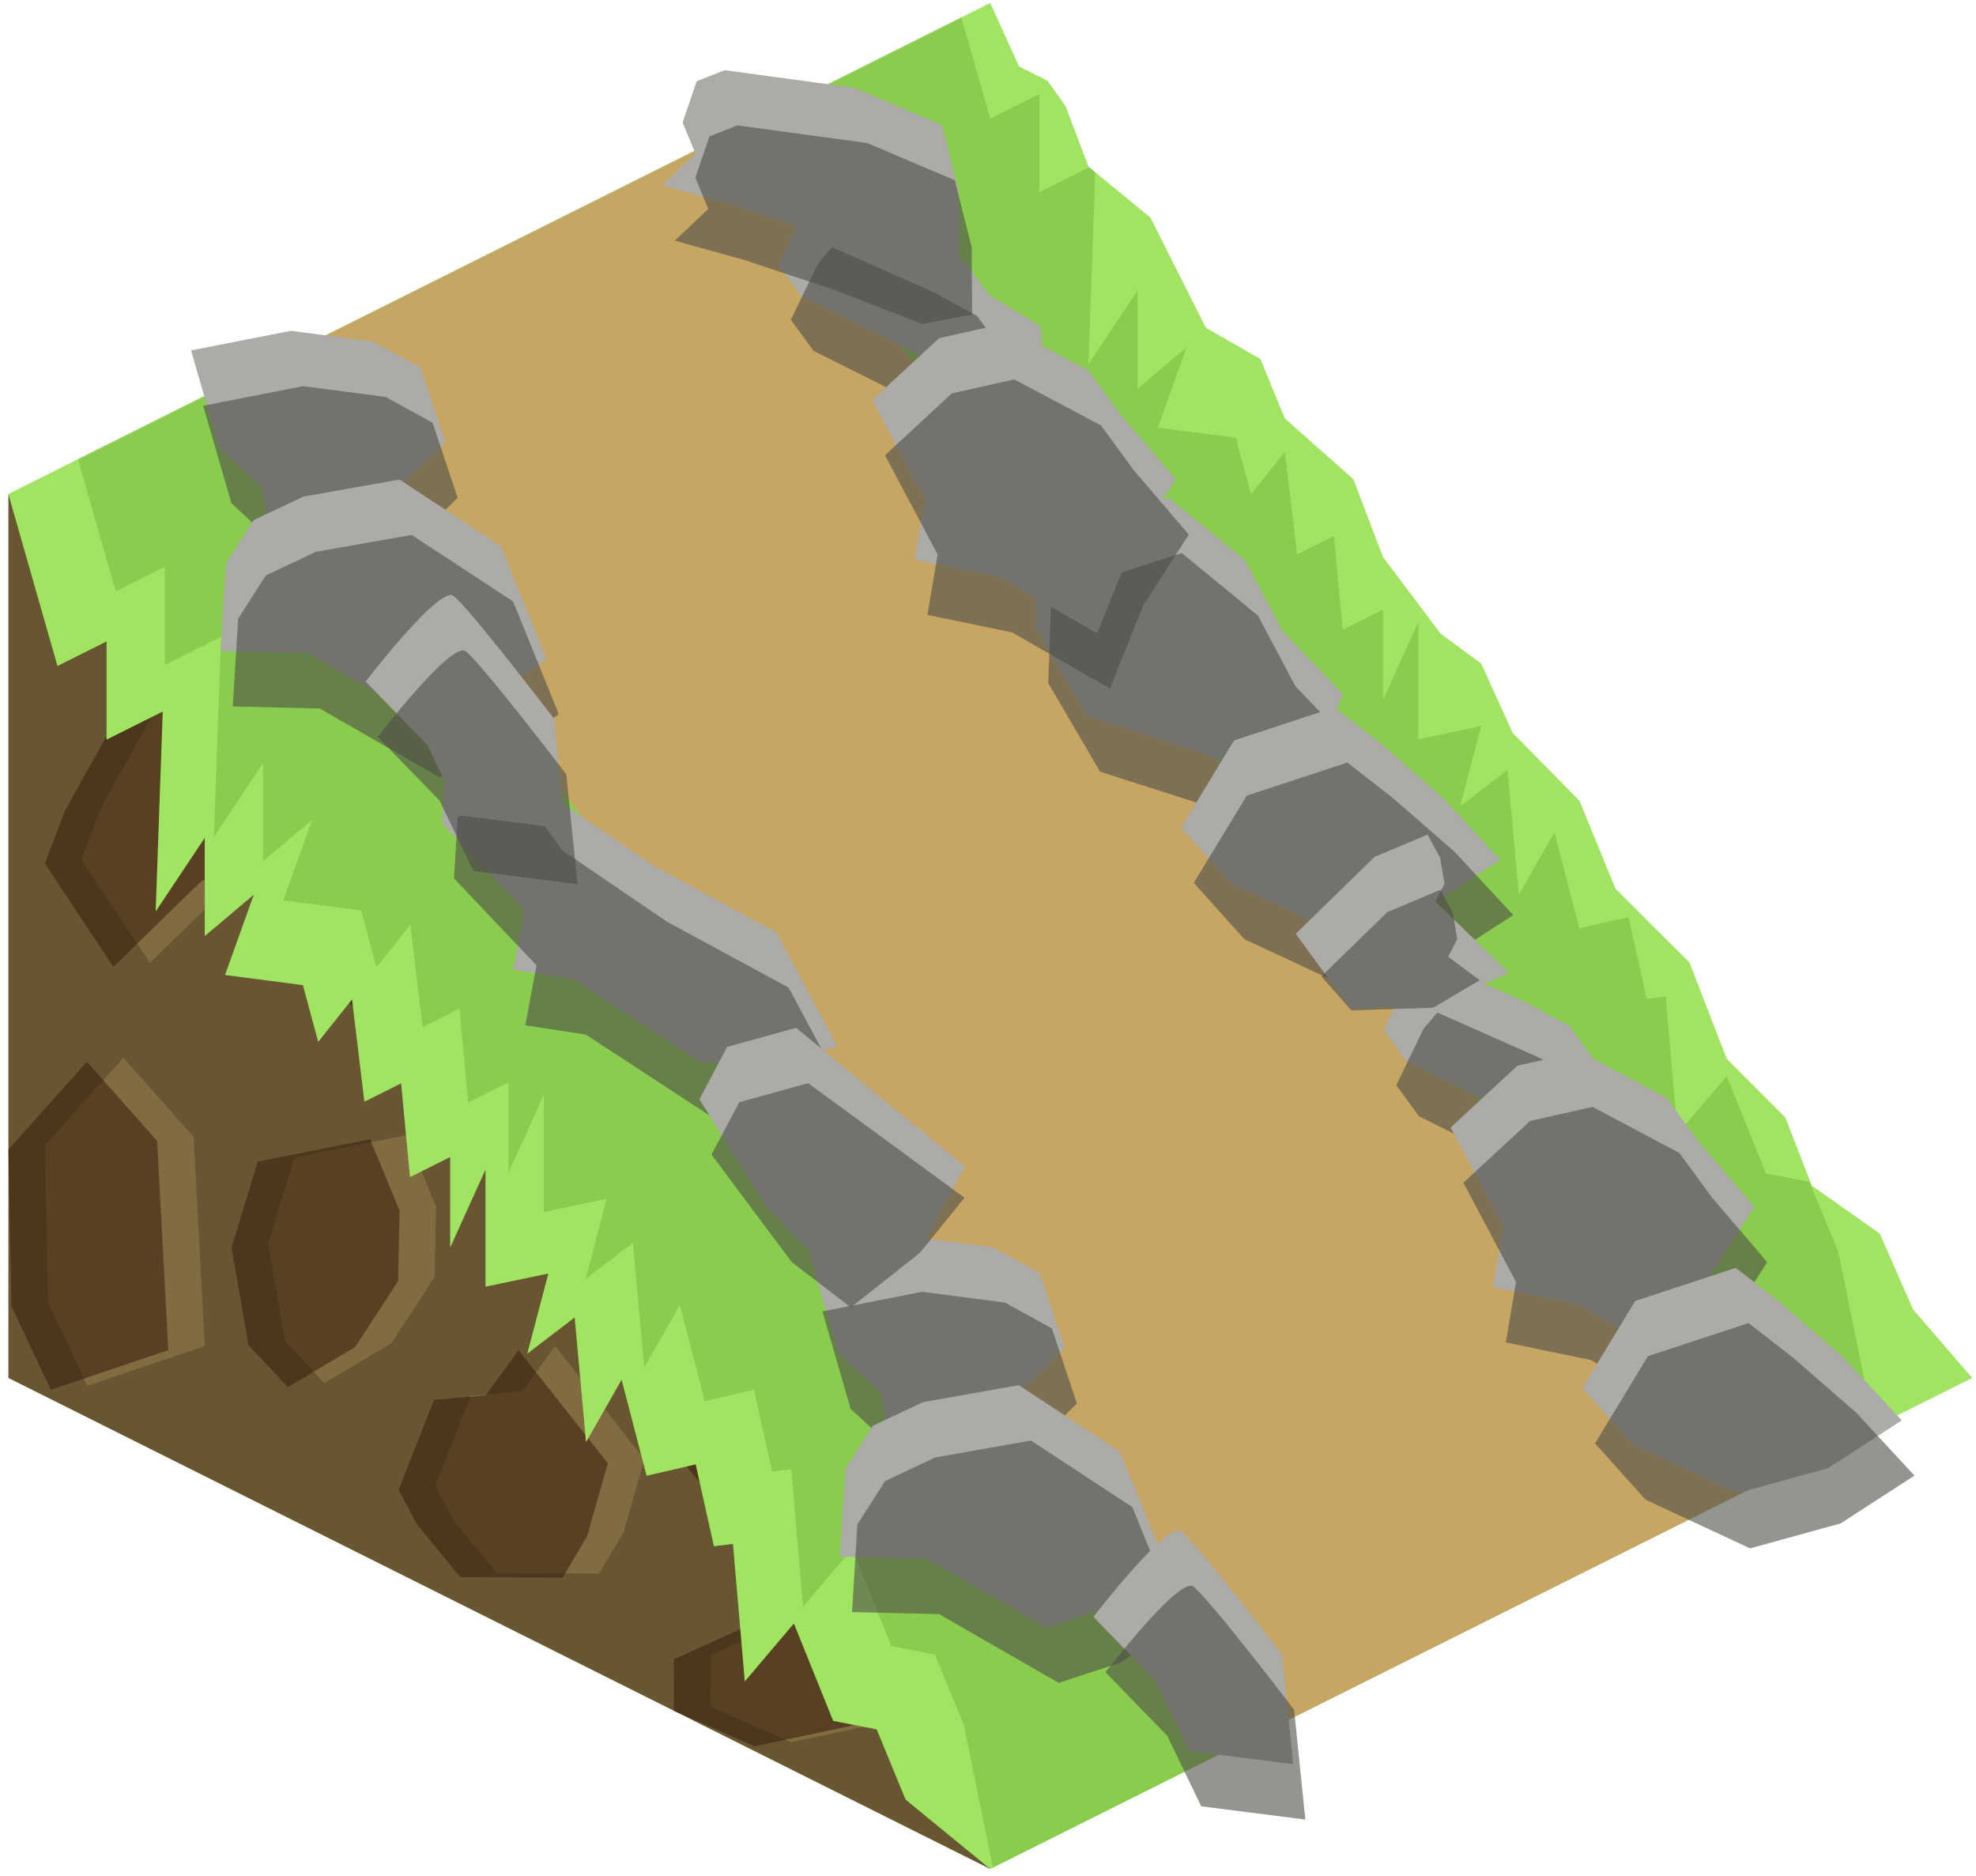 <?xml version="1.0" encoding="UTF-8" standalone="no"?><!DOCTYPE svg PUBLIC "-//W3C//DTD SVG 1.1//EN" "http://www.w3.org/Graphics/SVG/1.1/DTD/svg11.dtd"><svg width="100%" height="100%" viewBox="0 0 216 205" version="1.1" xmlns="http://www.w3.org/2000/svg" xmlns:xlink="http://www.w3.org/1999/xlink" xml:space="preserve" xmlns:serif="http://www.serif.com/" style="fill-rule:evenodd;clip-rule:evenodd;stroke-linecap:round;stroke-linejoin:round;stroke-miterlimit:1.5;"><g id="Grass_Ramp_LeftUp_high-angle3"><path d="M108.248,107.664l0,96.598l-107.331,-53.665l0,-96.598l107.331,53.665Z" style="fill:#685632;"/><clipPath id="_clip1"><path d="M108.248,107.664l0,96.598l-107.331,-53.665l0,-96.598l107.331,53.665Z"/></clipPath><g clip-path="url(#_clip1)"><path d="M90.779,174.061l11.734,-4.08l-0.235,-16.22l-6.989,-11.582l-11.749,-1.319l-5.988,4.725l-1.503,10.627l14.73,17.849" style="fill:#816b40;stroke:#000;stroke-width:1px;"/><path d="M86.457,190.409l17.273,-3.671l-1.819,-6.447l-9.043,-3.99l-7.196,0.973l-8.01,3.61l-0.029,5.632l8.824,3.893Z" style="fill:#816b40;"/><path d="M49.515,166.082l4.778,5.836l11.198,0.057l2.666,-4.497l2.281,-7.998l-9.77,-12.374l-3.564,4.939l-5.673,0.498l-3.86,9.848l1.944,3.691" style="fill:#816b40;"/><path d="M74.605,140.214l-6.21,-6.587l4.114,-12.273l9.074,-1.736l7.963,-0.801l2.764,4.187l3.72,-1.191l5.458,1.532l1.351,4.444l-6.164,3.963l-4.606,2.727l-8.414,4.037l-9.05,1.698Z" style="fill:#816b40;stroke:#000;stroke-width:1px;"/><path d="M35.455,151.159l-4.295,-4.586l-1.861,-10.647l2.87,-9.418l12.278,-2.445l3.22,7.815l-0.159,7.685l-4.699,7.216l-7.354,4.38Z" style="fill:#816b40;"/><path d="M16.381,105.231l-2.402,-3.625l-5.092,-7.684l2.215,-5.783l10.317,-18.523c0,0 7.68,6.584 10.235,6.868c2.555,0.284 7.573,5.082 7.573,5.082l-3.959,8.979l-9.33,5.376l-9.557,9.31Z" style="fill:#816b40;"/><path d="M61.67,119.273l-10.818,-2.741l-10.012,-8.444l2.664,-7.435l5.35,-5.277l7.762,2.587l4.721,5.79l3.252,6.875l-2.919,8.645" style="fill:#816b40;stroke:#000;stroke-width:1px;"/><path d="M4.907,125.188l8.581,-9.593l7.678,8.655l1.217,22.863l-12.832,4.345l-4.296,-9.13l-0.348,-17.14" style="fill:#816b40;"/><path d="M82.467,190.852l17.273,-3.67l-1.819,-6.448l-9.043,-3.989l-7.196,0.973l-8.01,3.609l-0.029,5.633l8.824,3.892Zm4.322,-16.347l-14.73,-17.849l1.503,-10.628l5.988,-4.725l11.749,1.32l6.989,11.581l0.235,16.221l-11.734,4.08Zm-41.263,-7.98l-1.945,-3.691l3.86,-9.847l5.673,-0.498l3.564,-4.94l9.77,12.374l-2.281,7.998l-2.666,4.498l-11.198,-0.057l-4.777,-5.837Zm-44.609,-40.894l8.581,-9.592l7.678,8.654l1.217,22.864l-12.832,4.344l-4.296,-9.129l-0.348,-17.141Zm30.548,25.971l-4.295,-4.585l-1.861,-10.648l2.87,-9.418l12.278,-2.445l3.22,7.815l-0.159,7.685l-4.698,7.217l-7.355,4.379Zm39.15,-10.944l-6.21,-6.587l4.114,-12.274l9.074,-1.735l7.964,-0.802l2.763,4.188l3.72,-1.192l5.458,1.533l1.351,4.444l-6.164,3.962l-4.605,2.728l-8.415,4.037l-9.05,1.698Zm-12.935,-20.941l-10.818,-2.742l-10.012,-8.443l2.664,-7.436l5.35,-5.277l7.762,2.587l4.721,5.79l3.252,6.875l-2.919,8.646Zm-45.289,-14.043l-7.494,-11.309l2.215,-5.782l10.317,-18.523c0,0 7.68,6.583 10.235,6.867c2.555,0.285 7.573,5.082 7.573,5.082l-3.959,8.98l-9.33,5.375l-9.557,9.31Z" style="fill:#311807;fill-opacity:0.5;"/></g><path d="M0.917,53.999l5.367,18.783l5.366,-2.684l0,10.733l6.142,-3.07l-0.775,21.853l5.366,-8.049l0,10.733l5.367,-4.526l-3.149,8.783l8.515,1.109l1.668,6.201l3.699,-4.643l1.349,11.184l4.017,-2.009l0.969,10.249l4.398,-2.199l0,9.879l3.857,-8.509l0,12.801l6.876,-1.439l-2.309,8.762l5.181,-3.958l1.241,13.624l3.889,-6.817l2.731,10.494l5.367,-1.24l1.99,8.943l2.084,-0.254l1.292,15.027l5.367,-6.33l4.297,10.645l4.758,0.927l3.155,7.671l9.256,7.589l107.332,-53.665l-6.466,-7.501l-3.647,-8.289l-7.413,-5.22l-2.908,-7.476l-6.399,-6.397l-4.061,-10.51l-8.085,-8.059l-3.954,-9.637l-7.297,-7.407l-3.436,-7.577l-4.428,-3.258l-6.305,-8.378l-3.241,-8.51l-7.492,-6.649l-2.675,-6.493l-5.955,-3.406l-6.066,-12.05l-6.771,-5.56l-2.495,-6.608l-1.979,-2.783l-3.12,-1.56l-3.139,-6.936l-107.331,53.666Z" style="fill:#b4e164;"/><clipPath id="_clip2"><path d="M0.917,53.999l5.367,18.783l5.366,-2.684l0,10.733l6.142,-3.07l-0.775,21.853l5.366,-8.049l0,10.733l5.367,-4.526l-3.149,8.783l8.515,1.109l1.668,6.201l3.699,-4.643l1.349,11.184l4.017,-2.009l0.969,10.249l4.398,-2.199l0,9.879l3.857,-8.509l0,12.801l6.876,-1.439l-2.309,8.762l5.181,-3.958l1.241,13.624l3.889,-6.817l2.731,10.494l5.367,-1.24l1.99,8.943l2.084,-0.254l1.292,15.027l5.367,-6.33l4.297,10.645l4.758,0.927l3.155,7.671l9.256,7.589l107.332,-53.665l-6.466,-7.501l-3.647,-8.289l-7.413,-5.22l-2.908,-7.476l-6.399,-6.397l-4.061,-10.51l-8.085,-8.059l-3.954,-9.637l-7.297,-7.407l-3.436,-7.577l-4.428,-3.258l-6.305,-8.378l-3.241,-8.51l-7.492,-6.649l-2.675,-6.493l-5.955,-3.406l-6.066,-12.05l-6.771,-5.56l-2.495,-6.608l-1.979,-2.783l-3.12,-1.56l-3.139,-6.936l-107.331,53.666Z"/></clipPath><g clip-path="url(#_clip2)"><path d="M0.917,107.664l-24.522,-52.138l131.853,-65.926l125.245,168.14l-146.711,57.256l-85.865,-107.332Z" style="fill:#2ff750;fill-opacity:0.15;"/><path d="M103.848,-2.442l4.4,15.399l5.367,-2.683l0,10.733l6.142,-3.071l-0.776,21.854l5.367,-8.05l0,10.733l5.366,-4.525l-3.148,8.783l8.515,1.109l1.668,6.2l3.699,-4.643l1.349,11.185l4.017,-2.009l0.969,10.249l4.398,-2.199l0,9.878l3.857,-8.509l0,12.802l6.876,-1.44l-2.309,8.763l5.18,-3.959l1.241,13.625l3.889,-6.817l2.732,10.493l5.367,-1.24l1.989,8.944l2.084,-0.254l1.293,15.026l5.367,-6.33l4.297,10.645l4.757,0.928l3.156,7.67l3.889,19.115l17.191,-8.051l3.593,5.21l-116.382,54.507l-3.89,-19.115l-3.155,-7.671l-4.757,-0.927l-4.297,-10.645l-5.367,6.33l-1.293,-15.026l-2.084,0.253l-1.99,-8.943l-5.366,1.24l-2.732,-10.494l-3.889,6.817l-1.241,-13.624l-5.18,3.959l2.309,-8.763l-6.876,1.44l0,-12.802l-3.857,8.509l0,-9.878l-4.398,2.198l-0.969,-10.248l-4.017,2.008l-1.35,-11.184l-3.698,4.643l-1.668,-6.2l-8.515,-1.109l3.148,-8.783l-5.366,4.525l0,-10.733l-5.367,8.05l0.775,-21.854l-6.141,3.071l0,-10.733l-5.367,2.683l-5.366,-18.783l96.564,-48.282Z" style="fill:#62a02a;fill-opacity:0.35;"/></g><g><path d="M26.809,41.053l112.697,147.58l53.666,-26.833l-112.698,-147.58l-53.665,26.833Z" style="fill:#c7a664;"/><g><path d="M134.399,83.286l9.125,0.109l3.293,-7.524l-6.611,-6.917l-4.084,-7.704l-8.339,-6.846l-14.247,4.63l-0.343,9.596l5.664,9.669l15.542,4.987Z" style="fill:#acaba7;"/><path d="M135.793,89.32l9.125,0.109l3.293,-7.523l-6.611,-6.918l-4.084,-7.704l-8.339,-6.845l-14.247,4.629l-0.343,9.597l5.664,9.668l15.542,4.987Z" style="fill:#4e4d47;fill-opacity:0.6;"/><path d="M87.534,32.31l12.645,6.319l7.079,6.561l3.394,0.04l4.21,0.051l-0.697,-4.809l-0.388,-4.805l-5.659,-3.462l-2.717,-3.715l-4.708,-2.58l-11.146,-4.934l-1.514,1.778l-2.98,6.165l2.481,3.391Z" style="fill:#acaba7;"/><path d="M88.928,38.344l12.645,6.32l7.079,6.56l3.394,0.041l4.21,0.05l-0.697,-4.808l-0.388,-4.805l-5.658,-3.462l-2.718,-3.716l-4.708,-2.58l-11.146,-4.934l-1.514,1.778l-2.979,6.166l2.48,3.39Z" style="fill:#4e4d47;fill-opacity:0.6;"/><path d="M93.41,9.598l9.578,4.075l1.836,7.327l0.042,7.346l-5.453,1.02l-9.574,-3.707l-9.909,-3.291l-7.566,-2.099l3.66,-3.47l-1.406,-3.42l1.54,-4.504l3.066,-1.205l14.186,1.928" style="fill:#acaba7;"/><path d="M94.805,15.633l9.577,4.074l1.836,7.327l0.042,7.347l-5.453,1.019l-9.574,-3.706l-9.909,-3.292l-7.566,-2.098l3.66,-3.471l-1.406,-3.42l1.54,-4.504l3.066,-1.204l14.187,1.928" style="fill:#4e4d47;fill-opacity:0.6;"/><path d="M122.501,45.306l6.054,7.084l-4.986,7.767l-3.638,9.061l-10.672,-6.132l-9.274,-1.917l1.115,-6.607l-5.755,-10.844l7.309,-6.761l6.822,-1.525l9.482,5.031l3.543,4.843Z" style="fill:#acaba7;"/><path d="M123.895,51.34l6.054,7.085l-4.986,7.767l-3.638,9.061l-10.672,-6.132l-9.274,-1.918l1.115,-6.607l-5.755,-10.843l7.309,-6.761l6.822,-1.525l9.482,5.03l3.543,4.843Z" style="fill:#4e4d47;fill-opacity:0.6;"/><path d="M153.716,115.962l12.645,6.319l7.08,6.561l3.393,0.041l4.211,0.05l-0.697,-4.808l-0.388,-4.805l-5.659,-3.462l-2.718,-3.716l-4.707,-2.58l-11.147,-4.934l-1.514,1.778l-2.979,6.165l2.48,3.391Z" style="fill:#acaba7;"/><path d="M155.11,121.997l12.645,6.319l7.08,6.561l3.393,0.04l4.211,0.051l-0.697,-4.809l-0.388,-4.805l-5.659,-3.462l-2.717,-3.715l-4.708,-2.58l-11.146,-4.934l-1.515,1.777l-2.979,6.166l2.48,3.391Z" style="fill:#4e4d47;fill-opacity:0.6;"/><path d="M185.724,124.815l6.054,7.084l-4.986,7.767l-3.638,9.061l-10.672,-6.132l-9.274,-1.917l1.115,-6.607l-5.755,-10.844l7.309,-6.761l6.822,-1.525l9.482,5.031l3.543,4.843Z" style="fill:#acaba7;"/><path d="M187.118,130.849l6.054,7.085l-4.986,7.767l-3.638,9.061l-10.672,-6.132l-9.274,-1.918l1.115,-6.607l-5.755,-10.843l7.309,-6.761l6.822,-1.525l9.483,5.03l3.542,4.843Z" style="fill:#4e4d47;fill-opacity:0.6;"/><path d="M40.838,37.334l-9.043,-1.179l-10.91,2.143l3.078,10.633l4.703,4.4l1.045,6.781l7.308,2.035l5.822,-7.976l5.861,-5.818l-2.732,-8.193l-5.132,-2.826Z" style="fill:#acaba7;"/><path d="M42.162,43.384l-9.043,-1.179l-10.91,2.143l3.078,10.633l4.703,4.4l1.045,6.782l7.308,2.034l5.822,-7.976l5.861,-5.818l-2.732,-8.193l-5.132,-2.826Z" style="fill:#4e4d47;fill-opacity:0.6;"/><path d="M43.675,52.412l11.093,7.28l4.988,12.305l-6.194,4.655l-6.854,2.239l-13.083,-7.511l-9.506,-0.224l0.591,-9.589l3.026,-4.73l5.465,-2.575l10.474,-1.85Z" style="fill:#acaba7;"/><path d="M44.999,58.462l11.093,7.28l4.988,12.305l-6.194,4.655l-6.854,2.239l-13.083,-7.51l-9.506,-0.225l0.591,-9.588l3.026,-4.73l5.465,-2.576l10.474,-1.85Z" style="fill:#4e4d47;fill-opacity:0.6;"/><path d="M108.531,136.309l-9.043,-1.179l-10.91,2.143l3.079,10.633l4.703,4.4l1.045,6.782l7.307,2.034l5.823,-7.976l5.861,-5.818l-2.732,-8.193l-5.133,-2.826Z" style="fill:#acaba7;"/><path d="M109.855,142.36l-9.043,-1.18l-10.91,2.143l3.079,10.633l4.703,4.4l1.045,6.782l7.307,2.034l5.823,-7.975l5.861,-5.819l-2.732,-8.193l-5.133,-2.825Z" style="fill:#4e4d47;fill-opacity:0.6;"/><path d="M111.368,151.387l11.094,7.28l4.987,12.305l-6.194,4.655l-6.853,2.239l-13.084,-7.51l-9.505,-0.225l0.59,-9.588l3.027,-4.73l5.464,-2.576l10.474,-1.85Z" style="fill:#acaba7;"/><path d="M112.692,157.438l11.094,7.279l4.987,12.305l-6.194,4.655l-6.853,2.239l-13.084,-7.51l-9.505,-0.225l0.59,-9.588l3.027,-4.73l5.464,-2.575l10.474,-1.85Z" style="fill:#4e4d47;fill-opacity:0.6;"/><path d="M71.622,94.706l13.261,7.176l6.693,12.518l-8.021,1.855l-6.962,-0.164l-13.87,-9.066l-6.626,-1.021l1.23,-6.539l-9.022,-9.518l0.401,-6.704l3.857,-1.329l5.559,2.141l2.027,2.84l11.473,7.811" style="fill:#acaba7;"/><path d="M72.946,100.756l13.261,7.176l6.693,12.518l-8.021,1.855l-6.962,-0.164l-13.87,-9.066l-6.626,-1.02l1.23,-6.54l-9.022,-9.518l0.401,-6.704l3.857,-1.328l5.559,2.14l2.027,2.84l11.473,7.811" style="fill:#4e4d47;fill-opacity:0.6;"/><path d="M49.542,65.107c1.553,1.056 11.037,13.464 11.037,13.464l1.228,12.01l-11.38,-1.446l-3.7,-7.686l-6.757,-6.965c0,0 8.018,-10.433 9.572,-9.377Z" style="fill:#acaba7;"/><path d="M50.866,71.157c1.553,1.056 11.037,13.465 11.037,13.465l1.228,12.009l-11.38,-1.446l-3.7,-7.686l-6.758,-6.965c0,0 8.019,-10.432 9.573,-9.377Z" style="fill:#4e4d47;fill-opacity:0.6;"/><path d="M129.098,167.334c1.554,1.055 11.038,13.464 11.038,13.464l1.228,12.009l-11.38,-1.446l-3.7,-7.686l-6.758,-6.965c0,0 8.018,-10.432 9.572,-9.376Z" style="fill:#acaba7;"/><path d="M130.422,173.384c1.554,1.056 11.038,13.464 11.038,13.464l1.228,12.009l-11.38,-1.446l-3.7,-7.686l-6.758,-6.964c0,0 8.018,-10.433 9.572,-9.377Z" style="fill:#4e4d47;fill-opacity:0.6;"/><path d="M145.882,77.308l-10.989,3.614l-5.786,9.532l5.511,6.148l11.432,5.328l9.899,-2.728l8.071,-5.226l-6.387,-6.897l-6.849,-5.966l-4.902,-3.805" style="fill:#acaba7;"/><path d="M147.276,83.342l-10.989,3.615l-5.786,9.531l5.511,6.148l11.432,5.328l9.899,-2.727l8.071,-5.227l-6.387,-6.897l-6.849,-5.966l-4.902,-3.805" style="fill:#4e4d47;fill-opacity:0.6;"/><path d="M189.739,138.564l-10.989,3.615l-5.785,9.531l5.511,6.148l11.432,5.328l9.899,-2.728l8.071,-5.226l-6.388,-6.897l-6.848,-5.966l-4.903,-3.805" style="fill:#acaba7;"/><path d="M191.133,144.599l-10.989,3.614l-5.785,9.531l5.511,6.149l11.432,5.327l9.899,-2.727l8.071,-5.227l-6.388,-6.896l-6.848,-5.967l-4.903,-3.804" style="fill:#4e4d47;fill-opacity:0.6;"/><path d="M156.05,91.21l-5.797,2.443l-8.614,8.399l6.057,8.281l9.447,-0.542l7.817,-3.456l-8.055,-7.802l0.999,-1.94l-0.488,-2.855l-1.366,-2.528Z" style="fill:#acaba7;"/><path d="M157.444,97.244l-5.796,2.443l-7.211,7.024l3.276,3.711l8.939,-0.287l5.095,-3.006l-3.448,-2.562l1,-1.94l-0.489,-2.854l-1.366,-2.529Z" style="fill:#4e4d47;fill-opacity:0.6;"/><path d="M87.016,112.33l-7.526,2.083l-3.034,5.726l7.258,11.683l9.502,9.851l7.024,-4.295l5.242,-9.894l-18.466,-15.154Z" style="fill:#acaba7;"/><path d="M88.34,118.38l-7.526,2.083l-3.034,5.726l8.763,11.742l6.467,4.954l7.54,-5.96l4.883,-6.024l-17.093,-12.521Z" style="fill:#4e4d47;fill-opacity:0.6;"/></g></g></g></svg>